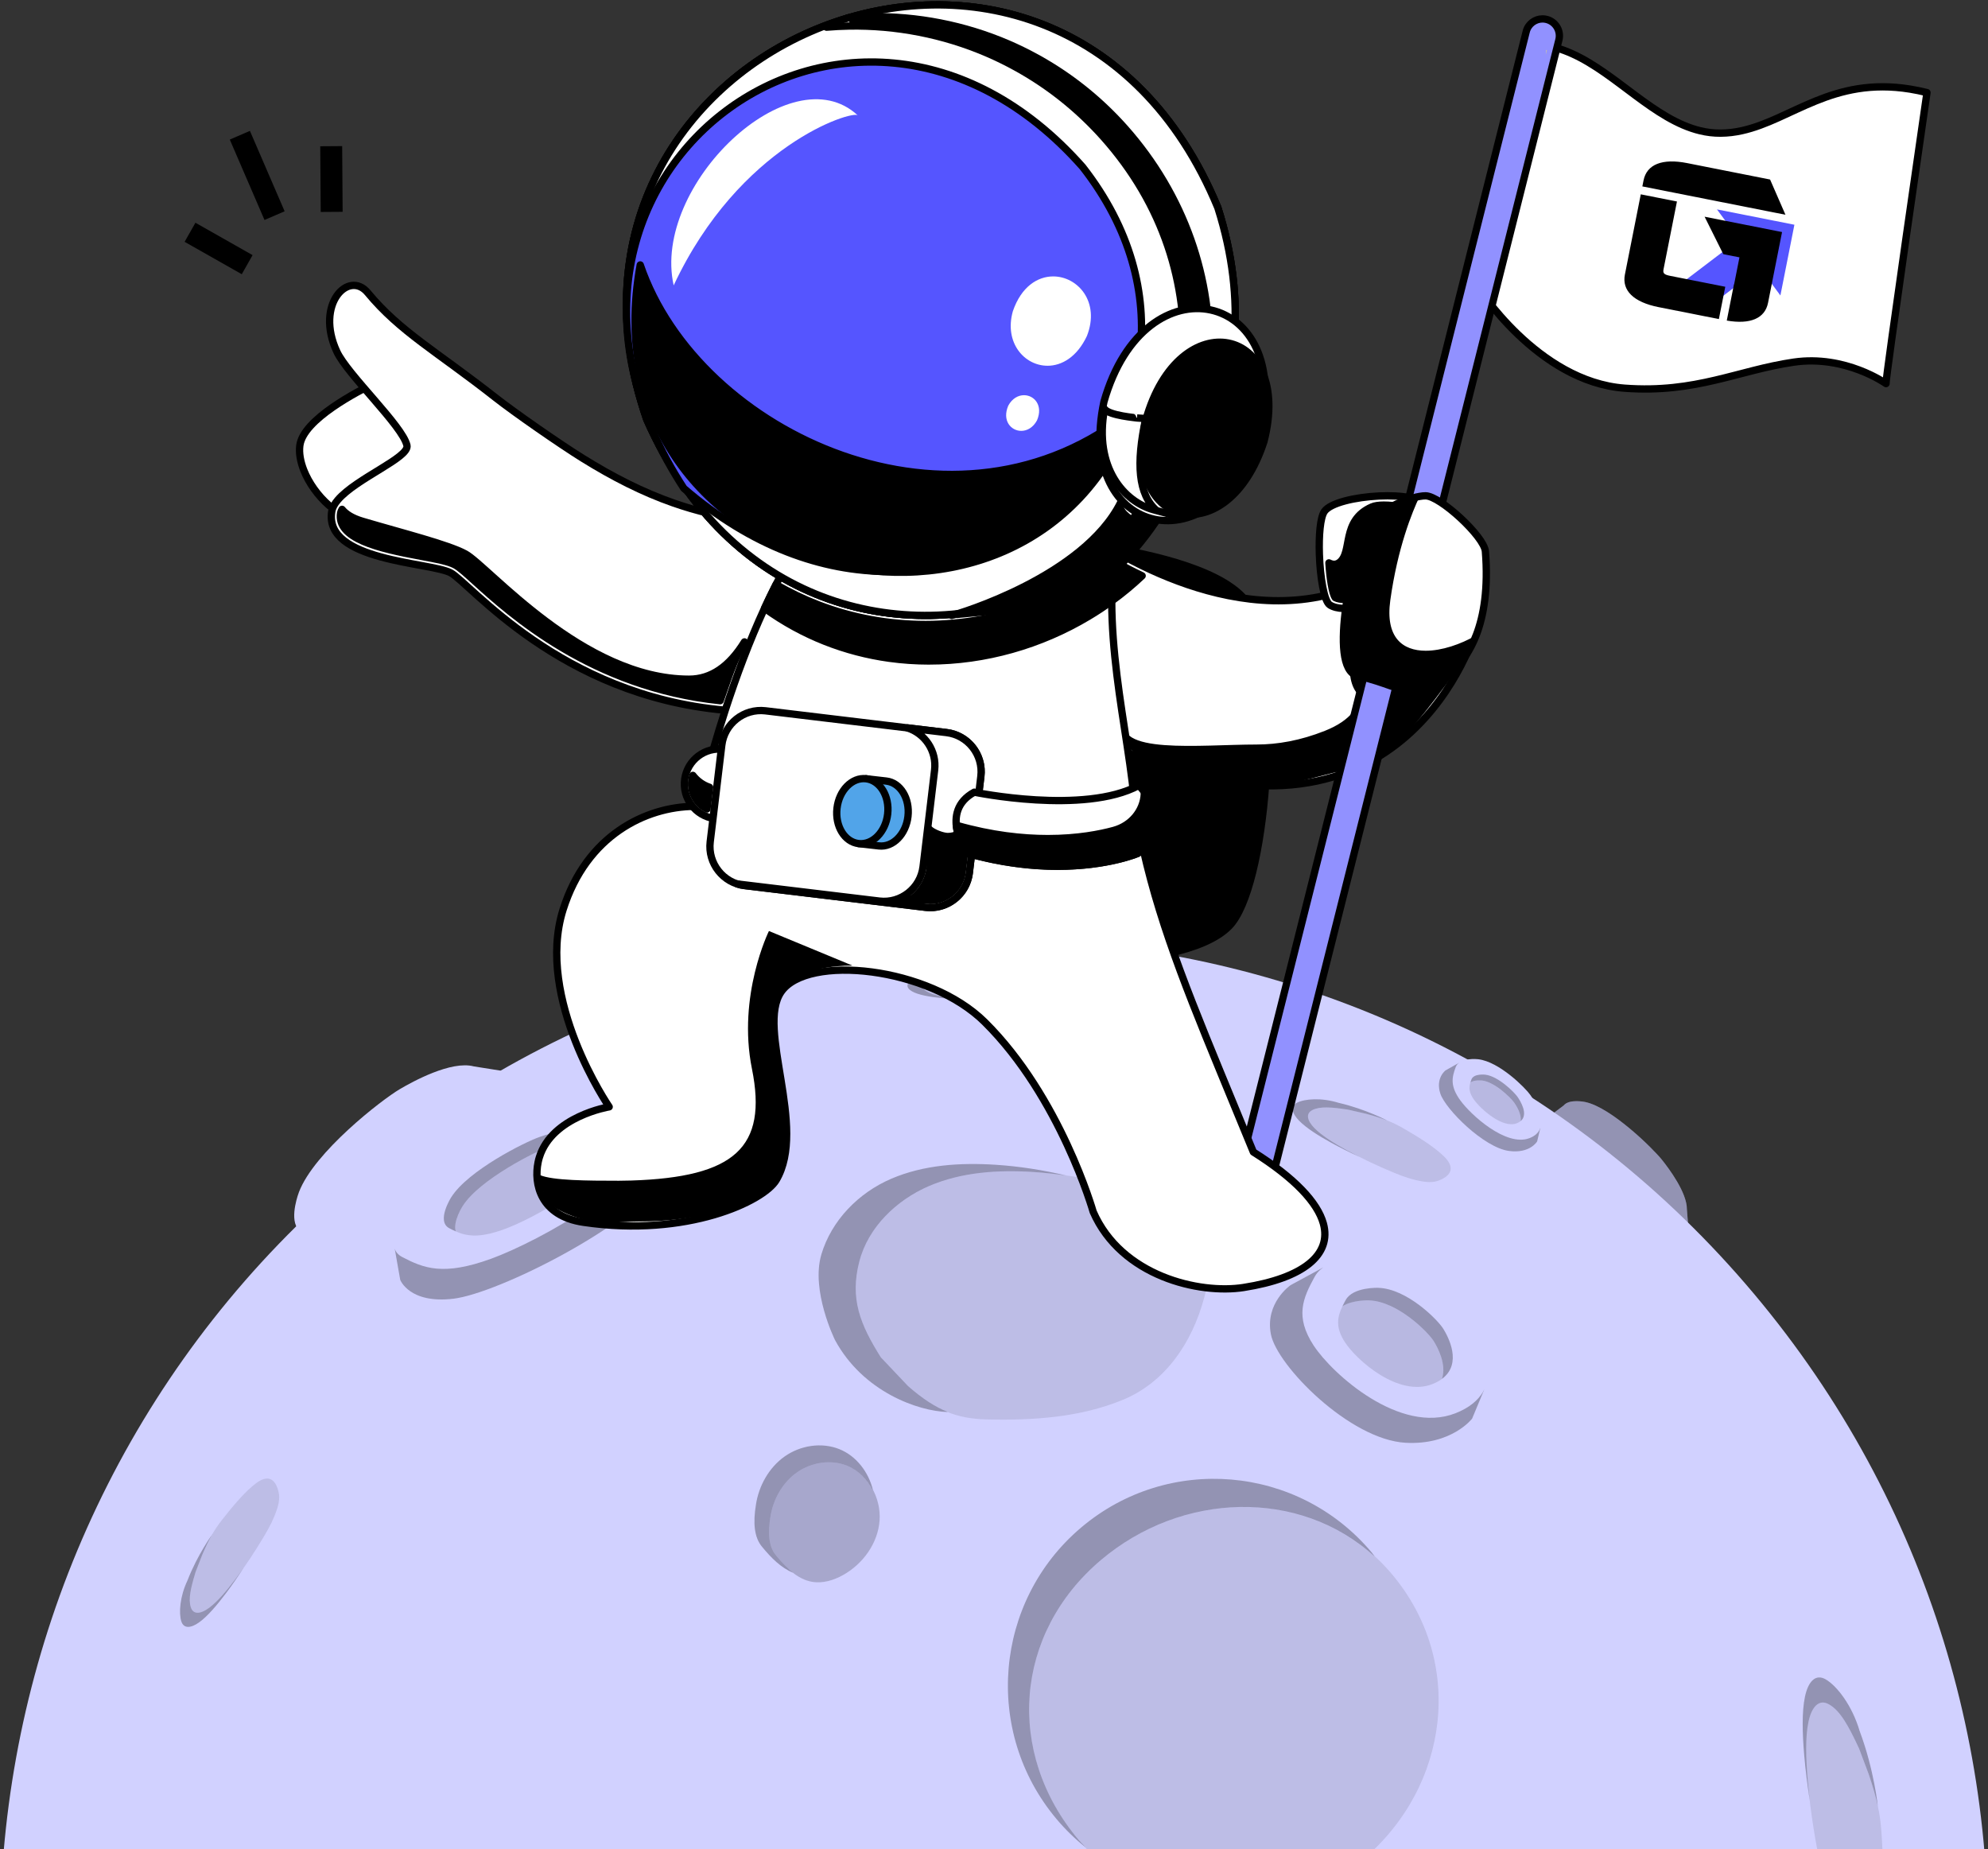 <svg width="544" height="506" viewBox="0 0 544 506" fill="none" xmlns="http://www.w3.org/2000/svg">
<rect x="0" y="0" width="544" height="506" fill="#333333" stroke="none"/>
<g clip-path="url(#clip0_3304_20942)">
<path d="M136.98 292.946L129.64 291.781C123.495 290.147 112.994 295.889 109.371 298.03C104.415 300.951 85.985 315.244 81.818 326.153C81.818 326.153 79.212 332.843 81.351 336.02L83.901 342.598C83.901 342.598 86.985 347.587 96.597 344.438C106.21 341.288 133.441 320.205 138.73 307.088C143.12 296.196 136.974 292.951 136.974 292.951L136.98 292.946Z" fill="#D1D1FF"/>
<path d="M462.022 336.196L461.6 330.861C461.639 326.312 456.616 319.639 454.788 317.359C452.293 314.237 440.964 303.072 433.83 301.544C433.83 301.544 429.446 300.569 427.874 302.492L424.34 305.145C424.34 305.145 421.834 307.966 425.173 314.343C428.513 320.721 445.231 337.221 453.855 339.262C461.017 340.951 462.017 336.196 462.017 336.196H462.022Z" fill="#D1D1FF"/>
<path opacity="0.3" d="M462.022 336.196L461.6 330.861C461.639 326.312 456.616 319.639 454.788 317.359C452.293 314.237 440.964 303.072 433.83 301.544C433.83 301.544 429.446 300.569 427.874 302.492L424.34 305.145C424.34 305.145 421.834 307.966 425.173 314.343C428.513 320.721 445.231 337.221 453.855 339.262C461.017 340.951 462.017 336.196 462.017 336.196H462.022Z" fill="black"/>
<path d="M447.39 738.473C562.209 641.287 576.761 469.123 479.894 353.931C383.032 238.734 211.427 224.134 96.613 321.32C-18.206 418.501 -32.758 590.67 64.109 705.862C160.977 821.054 332.576 835.659 447.39 738.473Z" fill="#D1D1FF"/>
<path opacity="0.3" d="M289.098 497.708C291.532 500.607 294.204 503.182 297.049 505.462C296.405 504.765 295.732 504.119 295.11 503.377C275.08 479.557 277.519 446.946 301.261 426.85C323.241 408.242 355.595 407.061 376.175 425.88C375.875 425.501 375.62 425.105 375.309 424.732C355.223 400.845 319.641 397.818 295.838 417.97C272.029 438.122 269.012 473.816 289.098 497.702V497.708Z" fill="black"/>
<g opacity="0.1">
<path d="M372.957 508.807C396.699 488.71 400.944 454.578 380.914 430.752C360.883 406.932 325.007 406.754 301.265 426.85C277.523 446.946 275.084 479.557 295.114 503.377C315.144 527.197 349.215 528.903 372.963 508.807H372.957Z" fill="black"/>
</g>
<path opacity="0.3" d="M224.758 343.241C227.541 333.91 234.937 326.373 243.86 322.538C252.783 318.702 262.773 318.078 272.463 318.702C278.953 319.12 285.398 320.146 291.733 321.629C288.777 321.211 285.81 320.882 282.837 320.687C273.147 320.062 263.162 320.687 254.233 324.522C245.31 328.357 237.554 335.794 235.131 345.226C232.52 355.394 235.381 362.406 241.037 371.409L248.488 379.275C252.428 382.714 255.845 384.955 259.356 386.36C251.233 386.137 236.131 380.819 228.48 366.638C228.48 366.638 221.807 353.13 224.763 343.236L224.758 343.241Z" fill="black"/>
<g opacity="0.1">
<path d="M307.284 383C295.583 387.861 282.62 388.68 269.957 388.374C261.784 388.173 256.117 385.954 248.488 379.293L241.037 371.427C235.381 362.419 232.519 355.411 235.131 345.243C237.553 335.811 245.304 328.375 254.233 324.54C263.156 320.704 273.147 320.075 282.837 320.704C293.732 321.407 304.528 323.637 314.818 327.305C320.563 329.351 324.986 331.842 328.559 336.804C332.498 342.272 331.27 348.549 329.52 355.06C326.22 367.324 318.98 378.15 307.284 383.011V383Z" fill="black"/>
</g>
<path opacity="0.3" d="M206.851 411.756C206.057 416.6 206.323 420.675 208.596 423.306C210.941 426.155 213.663 428.959 216.997 430.325C215.302 428.998 213.797 427.342 212.43 425.676C210.335 423.256 210.091 419.505 210.824 415.056C211.552 410.268 214.091 405.702 218.036 402.904C221.975 400.105 227.32 399.241 231.804 401.036C234.894 402.274 237.322 404.727 238.866 407.681C237.666 402.77 234.332 398.372 229.66 396.504C224.781 394.553 218.969 395.495 214.686 398.533C210.402 401.577 207.635 406.544 206.846 411.75L206.851 411.756Z" fill="black"/>
<g opacity="0.2">
<path d="M230.709 430.957C228.119 432.4 225.108 433.32 222.185 432.807C218.135 432.099 215.051 428.855 212.434 425.672C210.339 423.253 210.095 419.501 210.828 415.052C211.556 410.264 214.095 405.698 218.04 402.9C221.98 400.102 227.325 399.238 231.809 401.033C237.576 403.34 241.149 409.851 240.688 416.067C240.226 422.283 236.132 427.93 230.703 430.957H230.709Z" fill="black"/>
</g>
<path opacity="0.3" d="M270.775 264.397C270.775 264.397 264.564 264.068 258.035 265.183C253.657 265.64 250.128 267.301 248.817 268.667C247.6 269.932 248.723 271.12 251.051 271.895C253.379 272.669 256.79 273.076 260.374 273.316C262.774 273.478 265.291 273.561 267.869 273.584C266.725 273.539 265.603 273.483 264.502 273.411C260.919 273.171 257.507 272.764 255.179 271.989C252.851 271.214 251.734 270.027 252.945 268.762C254.257 267.396 256.818 266.61 260.808 265.668L265.186 264.926C267.342 264.625 269.053 264.453 270.609 264.397" fill="black"/>
<g opacity="0.1">
<path d="M286.904 266.379C283.815 265.381 279.387 264.851 274.819 264.478C271.869 264.233 269.369 264.327 265.19 264.913L260.812 265.654C256.817 266.602 254.261 267.388 252.95 268.748C251.733 270.013 252.856 271.201 255.178 271.976C257.506 272.751 260.918 273.157 264.501 273.397C268.53 273.665 272.858 273.743 277.32 273.62C279.814 273.553 281.931 273.386 284.293 272.879C286.899 272.321 287.843 271.491 288.654 270.615C290.182 268.965 289.994 267.366 286.904 266.373V266.379Z" fill="black"/>
</g>
<path opacity="0.3" d="M513.905 494.581C513.905 494.581 512.844 484.163 508.888 473.683C506.799 466.564 502.593 461.235 499.581 459.501C496.786 457.89 494.781 460.136 493.914 464.25C493.047 468.364 493.186 474.162 493.703 480.188C494.047 484.224 494.575 488.427 495.242 492.714C495.014 490.802 494.814 488.912 494.658 487.061C494.142 481.035 493.997 475.243 494.869 471.124C495.736 467.01 497.742 464.763 500.537 466.374C503.548 468.108 505.782 472.105 508.716 478.426L511.36 485.456C512.538 488.94 513.338 491.722 513.883 494.286" fill="black"/>
<g opacity="0.1">
<path d="M514.456 522.003C515.545 516.551 515.362 509.031 514.839 501.322C514.506 496.343 513.639 492.218 511.35 485.473L508.705 478.444C505.772 472.117 503.538 468.125 500.526 466.392C497.732 464.781 495.726 467.027 494.859 471.141C493.992 475.255 494.131 481.053 494.648 487.079C495.226 493.852 496.27 501.065 497.732 508.435C498.548 512.554 499.454 516.022 501.088 519.773C502.888 523.915 504.76 525.22 506.683 526.284C510.311 528.285 513.367 527.455 514.456 522.003Z" fill="black"/>
</g>
<path opacity="0.3" d="M379.807 306.692C379.807 306.692 373.611 303.419 366.305 301.753C361.565 300.281 357.037 300.66 354.954 301.708C353.02 302.678 353.526 304.635 355.492 306.647C357.459 308.659 360.743 310.733 364.288 312.679C366.666 313.983 369.2 315.248 371.833 316.464C370.683 315.884 369.561 315.293 368.472 314.697C364.927 312.751 361.643 310.677 359.676 308.665C357.709 306.653 357.204 304.696 359.137 303.726C361.221 302.683 364.271 302.912 368.883 303.614L373.778 304.74C376.156 305.37 378.001 305.956 379.629 306.602" fill="black"/>
<g opacity="0.1">
<path d="M395.281 316.561C392.647 313.93 388.391 311.243 383.907 308.673C381.013 307.012 378.396 305.97 373.789 304.749L368.894 303.623C364.283 302.92 361.232 302.692 359.149 303.734C357.215 304.704 357.721 306.661 359.688 308.673C361.66 310.686 364.938 312.759 368.483 314.705C372.473 316.896 376.873 318.986 381.518 320.904C384.113 321.974 386.38 322.754 389.08 323.234C392.053 323.763 393.475 323.195 394.781 322.515C397.242 321.227 397.915 319.204 395.281 316.572V316.561Z" fill="black"/>
</g>
<path opacity="0.3" d="M58.155 419.719C58.155 419.719 54.027 425.394 51.321 432.401C49.182 436.894 48.898 441.443 49.626 443.661C50.298 445.718 52.304 445.501 54.577 443.84C56.849 442.179 59.366 439.218 61.8 435.985C63.433 433.817 65.045 431.481 66.628 429.045C65.889 430.099 65.145 431.13 64.394 432.128C61.961 435.366 59.444 438.321 57.171 439.982C54.899 441.643 52.899 441.861 52.221 439.804C51.493 437.585 52.165 434.586 53.526 430.11L55.349 425.41C56.316 423.142 57.16 421.397 58.033 419.869" fill="black"/>
<g opacity="0.1">
<path d="M70.124 405.801C67.146 408.031 63.879 411.866 60.695 415.947C58.639 418.578 57.228 421.031 55.355 425.423L53.533 430.123C52.172 434.599 51.499 437.592 52.227 439.817C52.9 441.874 54.906 441.662 57.178 439.995C59.45 438.334 61.968 435.374 64.401 432.141C67.14 428.5 69.841 424.437 72.402 420.1C73.836 417.68 74.93 415.54 75.797 412.931C76.753 410.054 76.397 408.566 75.914 407.167C74.997 404.536 73.102 403.577 70.124 405.807V405.801Z" fill="black"/>
</g>
<path opacity="0.3" d="M108.035 341.787L109.513 350.177C109.513 350.177 111.991 356.811 124.109 355.35C136.227 353.89 173.409 335.354 182.744 321.078C190.495 309.215 183.977 303.925 183.977 303.925L175.471 300.781L108.023 341.793L108.035 341.787Z" fill="black"/>
<path d="M110.887 330.205C110.887 330.205 104.108 340.841 110.048 343.94C115.988 347.04 121.316 349.158 134.362 344.425C147.408 339.687 179.179 322.4 179.584 308.146C179.99 293.887 156.648 301.122 150.097 303.413C143.547 305.705 118.377 318.275 110.887 330.205Z" fill="#D1D1FF"/>
<path opacity="0.3" d="M150.694 313.556C153.422 312.602 160.862 310.267 165.329 311.554C162.923 306.208 151.194 309.854 147.61 311.108C143.577 312.519 128.075 320.262 123.463 327.609C123.463 327.609 119.29 334.159 122.946 336.066C123.53 336.372 124.108 336.656 124.696 336.918C123.874 334.265 126.552 330.062 126.552 330.062C131.164 322.715 146.666 314.972 150.7 313.561L150.694 313.556Z" fill="black"/>
<path opacity="0.12" d="M137.908 336.365C145.942 333.449 165.506 322.802 165.756 314.022C165.784 313.041 165.623 312.232 165.317 311.558C160.85 310.27 153.41 312.606 150.682 313.559C146.648 314.97 131.146 322.713 126.534 330.06C126.534 330.06 123.862 334.263 124.679 336.916C127.757 338.277 131.157 338.812 137.903 336.365H137.908Z" fill="black"/>
<path opacity="0.3" d="M362.045 346.82L353.149 351.642C353.149 351.642 346.12 356.459 347.765 365.066C349.41 373.678 369.373 393.919 384.608 394.767C397.266 395.469 402.833 388.161 402.833 388.161L406.111 380.284L362.05 346.82H362.045Z" fill="black"/>
<path d="M374.355 343.917C374.355 343.917 363.009 343.42 359.764 349.318C356.519 355.216 354.308 360.222 359.436 368.104C364.565 375.981 383.161 392.643 398.308 386.679C413.454 380.714 405.592 366.07 403.108 362.078C400.625 358.087 387.09 344.39 374.36 343.922L374.355 343.917Z" fill="#D1D1FF"/>
<path opacity="0.3" d="M392.349 366.99C393.383 368.651 395.922 373.306 394.588 377.286C400.25 373.094 396.288 365.741 394.927 363.556C393.399 361.098 385.059 352.663 377.225 352.374C377.225 352.374 370.241 352.067 368.241 355.702C367.918 356.281 367.618 356.85 367.352 357.413C370.163 355.618 374.647 355.807 374.647 355.807C382.487 356.092 390.821 364.526 392.355 366.99H392.349Z" fill="black"/>
<path opacity="0.12" d="M368.036 367.272C371.192 372.122 382.649 382.384 391.973 378.711C393.017 378.298 393.873 377.819 394.59 377.289C395.923 373.309 393.384 368.654 392.35 366.993C390.822 364.535 382.483 356.1 374.643 355.81C374.643 355.81 370.153 355.621 367.347 357.416C365.925 360.37 365.386 363.197 368.036 367.272Z" fill="black"/>
<path opacity="0.3" d="M399.177 290.842L395.543 292.887C395.543 292.887 392.748 294.995 394.137 299.237C395.526 303.479 406.022 314.004 412.934 314.923C418.674 315.687 420.624 312.32 420.624 312.32L421.502 308.596L399.177 290.836V290.842Z" fill="black"/>
<path d="M404.497 289.826C404.497 289.826 399.363 289.202 398.346 291.967C397.329 294.732 396.712 297.09 399.613 301.092C402.513 305.1 412.125 313.824 418.482 311.433C424.838 309.041 420.204 301.65 418.782 299.626C417.359 297.603 410.247 290.484 404.491 289.826H404.497Z" fill="#D1D1FF"/>
<path opacity="0.3" d="M414.33 301.668C414.919 302.509 416.413 304.862 416.113 306.752C418.341 304.901 416.008 301.194 415.23 300.085C414.358 298.836 409.974 294.454 406.429 294.053C406.429 294.053 403.267 293.668 402.639 295.369C402.539 295.642 402.445 295.904 402.367 296.171C403.495 295.391 405.529 295.636 405.529 295.636C409.074 296.037 413.457 300.425 414.33 301.668Z" fill="black"/>
<path opacity="0.12" d="M403.417 300.99C405.2 303.459 411.123 308.833 415.035 307.356C415.474 307.189 415.824 306.988 416.102 306.754C416.402 304.864 414.907 302.511 414.318 301.67C413.446 300.421 409.062 296.039 405.517 295.638C405.517 295.638 403.483 295.393 402.355 296.173C401.939 297.561 401.911 298.921 403.406 300.99H403.417Z" fill="black"/>
</g>
<g clip-path="url(#clip1_3304_20942)">
<path d="M516.097 104.956C516.097 104.956 504.973 97.021 490.827 99.092C475.651 101.307 464.036 107.664 444.593 106.219C420.616 104.432 404.195 78.175 404.195 78.175C404.195 78.175 421.668 31.071 421.668 12.273C424.632 12.595 427.462 13.467 430.191 14.692C442.361 20.166 452.673 32.757 465.232 35.775C467.053 36.213 468.912 36.449 470.834 36.433C472.837 36.422 474.759 36.176 476.633 35.759C490.261 32.767 501.433 20.937 522.659 24.377C524.149 24.618 525.698 24.934 527.3 25.335C527.3 25.335 515.819 104.459 516.091 104.956" fill="white"/>
<path d="M516.097 104.957C516.097 104.957 504.973 97.021 490.827 99.092C475.651 101.307 464.036 107.664 444.593 106.219C420.616 104.432 404.195 78.175 404.195 78.175C404.195 78.175 421.668 31.071 421.668 12.273C424.632 12.595 427.462 13.467 430.191 14.692C442.361 20.166 452.673 32.757 465.232 35.775C467.053 36.213 468.912 36.449 470.834 36.433C472.837 36.422 474.759 36.176 476.633 35.759C490.261 32.767 501.433 20.937 522.659 24.377C524.149 24.618 525.698 24.934 527.3 25.335C527.3 25.335 515.819 104.459 516.091 104.957" stroke="black" stroke-width="2" stroke-linecap="round" stroke-linejoin="round"/>
<path d="M289.401 148.044L288.12 159.265L287.463 164.98L276.195 263.56C276.195 263.56 282.945 263.95 292.045 263.742C293.823 263.699 295.692 263.64 297.62 263.544C311.968 262.853 329.452 260.488 336.351 253.404C346.663 242.809 350.556 189.118 342.658 167.436C339.037 157.494 318.745 152.379 304.279 149.955C302.666 149.682 301.117 149.446 299.681 149.238C293.615 148.365 289.407 148.039 289.407 148.039" fill="black"/>
<path d="M289.401 148.044L288.12 159.265L287.463 164.98L276.195 263.56C276.195 263.56 282.945 263.95 292.045 263.742C293.823 263.699 295.692 263.64 297.62 263.544C311.968 262.853 329.452 260.488 336.351 253.404C346.663 242.809 350.556 189.118 342.658 167.436C339.037 157.494 318.745 152.379 304.279 149.955C302.666 149.682 301.117 149.446 299.681 149.238C293.615 148.365 289.407 148.039 289.407 148.039" stroke="black" stroke-width="2" stroke-linecap="round" stroke-linejoin="round"/>
<path d="M403.872 172.382C403.872 172.382 385.021 238.514 308.819 206.055C305.593 204.685 302.266 203.139 298.833 201.395L298.085 176.363L297.882 169.439L297.172 145.734C297.172 145.734 300.2 148.008 305.326 150.957C308.034 152.53 311.323 154.28 315.061 155.992C327.188 161.546 344.031 166.646 360.906 163.312C367.426 162.028 373.946 159.476 380.21 155.211L403.872 172.387" fill="white"/>
<path d="M403.872 172.382C403.872 172.382 385.021 238.514 308.819 206.055C305.593 204.685 302.266 203.139 298.833 201.395L298.085 176.363L297.882 169.439L297.172 145.734C297.172 145.734 300.2 148.008 305.326 150.957C308.034 152.53 311.323 154.28 315.061 155.992C327.188 161.546 344.031 166.646 360.906 163.312C367.426 162.028 373.946 159.476 380.21 155.211L403.872 172.387" stroke="black" stroke-width="2" stroke-linecap="round" stroke-linejoin="round"/>
<path d="M346.859 214.916C341.444 214.124 301.286 212.931 308.095 196.305C303.876 206.606 328.596 203.716 343.783 203.716C349.593 203.716 355.835 202.63 362.532 199.971C377.388 194.074 370.499 183.993 372.448 184.02C372.235 185.641 369.367 181.66 369.367 183.115C369.367 186.947 370.83 190.141 373.153 191.04L366.809 210.945C361.517 212.23 352.84 214.91 346.859 214.91M372.416 209.271L382.205 188.83C382.84 188.905 394.396 186.278 397.883 184.421C394.716 188.418 386.108 200.993 380.09 204.765" fill="black"/>
<path d="M426.576 10.924L389.506 158.165L378.793 200.721L350.934 311.372L343.757 339.882L334.812 337.624L344.088 300.767L369.833 198.538L380.15 157.544L417.632 8.661C418.16 6.568 420.035 5.172 422.101 5.172C422.47 5.172 422.854 5.22 423.228 5.316C425.701 5.942 427.196 8.452 426.576 10.924Z" fill="#9191FF" stroke="black" stroke-width="2" stroke-linecap="round" stroke-linejoin="round"/>
<path d="M389.789 138.887C389.789 139.213 389.773 139.556 389.72 139.914C388.753 148.321 376.743 164.876 376.743 164.876C376.743 164.876 367.852 168.044 363.89 165.518C362.314 164.512 361.252 157.984 361.038 151.702C360.867 146.571 361.262 141.595 362.41 139.941C365.727 135.179 389.778 133.777 389.784 138.892" fill="white"/>
<path d="M389.789 138.887C389.789 139.213 389.773 139.556 389.72 139.914C388.753 148.321 376.743 164.876 376.743 164.876C376.743 164.876 367.852 168.044 363.89 165.518C362.314 164.512 361.252 157.984 361.038 151.702C360.867 146.571 361.262 141.595 362.41 139.941C365.727 135.179 389.778 133.777 389.784 138.892" stroke="black" stroke-width="2" stroke-linecap="round" stroke-linejoin="round"/>
<path d="M368.107 164.021C366.997 164.021 366.03 163.877 365.373 163.524C364.535 162.282 363.921 158.296 363.648 154.01C364.129 154.261 364.61 154.406 365.08 154.406C365.549 154.406 366.051 154.25 366.516 153.897C370.249 151.067 366.879 142.452 375.391 138.711C376.198 138.353 377.335 138.203 378.675 138.203C379.466 138.203 380.325 138.257 381.233 138.348C377.954 140.006 374.831 142.334 373.437 145.036C372.294 147.257 369.934 155.551 368.588 164.011C368.422 164.016 368.262 164.021 368.102 164.021" fill="black"/>
<path d="M368.107 164.021C366.997 164.021 366.03 163.877 365.373 163.524C364.535 162.282 363.921 158.296 363.648 154.01C364.129 154.261 364.61 154.406 365.08 154.406C365.549 154.406 366.051 154.25 366.516 153.897C370.249 151.067 366.879 142.452 375.391 138.711C376.198 138.353 377.335 138.203 378.675 138.203C379.466 138.203 380.325 138.257 381.233 138.348C377.954 140.006 374.831 142.334 373.437 145.036C372.294 147.257 369.934 155.551 368.588 164.011C368.422 164.016 368.262 164.021 368.102 164.021" stroke="black" stroke-width="2" stroke-linecap="round" stroke-linejoin="round"/>
<path d="M403.931 173.853C399.141 186.161 389.545 188.841 386.405 188.841C381.86 188.841 380.093 186.963 371.468 184.914C362.85 182.854 370.977 149.833 373.444 145.044C375.927 140.234 383.905 136.606 388.466 135.825C389.075 135.718 389.625 135.664 390.095 135.664C394.057 135.664 406.141 146.789 406.467 150.882C407.263 160.888 406.077 168.337 403.936 173.853" fill="white"/>
<path d="M403.931 173.853C399.141 186.161 389.545 188.841 386.405 188.841C381.86 188.841 380.093 186.963 371.468 184.914C362.85 182.854 370.977 149.833 373.444 145.044C375.927 140.234 383.905 136.606 388.466 135.825C389.075 135.718 389.625 135.664 390.095 135.664C394.057 135.664 406.141 146.789 406.467 150.882C407.263 160.888 406.077 168.337 403.936 173.853" stroke="black" stroke-width="2" stroke-linecap="round" stroke-linejoin="round"/>
<path d="M386.412 188.837C385.664 188.837 384.997 188.789 384.361 188.693C382.791 188.463 381.424 187.976 379.614 187.339C378.476 186.938 377.168 186.477 375.529 185.99C374.365 185.643 373.03 185.279 371.476 184.91C371.23 184.851 371 184.765 370.781 184.658C368.458 183.518 367.609 179.703 367.609 174.855C367.609 164.105 371.796 148.245 373.446 145.04C375.929 140.229 383.907 136.602 388.468 135.82C386.401 140.16 382.444 149.893 380.447 164.228C379.021 174.459 383.827 178.055 390.139 178.055C394.534 178.055 399.666 176.311 403.933 173.855C401.599 179.848 398.128 183.556 394.817 185.787C391.33 188.136 388.019 188.842 386.406 188.842" fill="black"/>
<path d="M123.473 126.413C123.473 126.413 114.288 142.62 100.078 142.62C92.992 142.626 85.879 135.589 83.139 128.681C82.205 126.311 81.777 123.951 82.05 121.891C82.514 118.349 86.375 114.651 91.123 111.371C99.469 105.608 110.534 101.156 110.534 101.156L123.473 126.413Z" fill="white" stroke="black" stroke-width="2" stroke-linecap="round" stroke-linejoin="round"/>
<path d="M243.323 180.108C240.082 183.372 236.2 186.325 231.794 188.722C225.023 192.42 217.018 194.764 208.266 194.764C204.896 194.764 201.623 194.614 198.461 194.33C153.007 190.322 128.554 159.458 123.31 156.724C117.709 153.797 88.557 153.594 90.779 139.954C90.95 138.906 91.542 137.851 92.423 136.819C97.491 130.852 112.091 125.18 111.359 121.879C110.185 116.56 95.109 102.535 92.178 96.227C86.133 83.213 95.414 73.78 100.636 80.099C109.448 90.753 119.556 96.189 135.486 108.716C140.751 112.857 153.188 121.494 159.388 125.352C167.783 130.569 175.851 134.668 184.214 137.6C197.11 142.127 210.695 143.898 227.223 142.774C227.773 142.737 228.328 142.694 228.889 142.651C259.867 140.211 259.514 163.862 243.323 180.113" fill="white"/>
<path d="M243.323 180.108C240.082 183.372 236.2 186.325 231.794 188.722C225.023 192.42 217.018 194.764 208.266 194.764C204.896 194.764 201.623 194.614 198.461 194.33C153.007 190.322 128.554 159.458 123.31 156.724C117.709 153.797 88.557 153.594 90.779 139.954C90.95 138.906 91.542 137.851 92.423 136.819C97.491 130.852 112.091 125.18 111.359 121.879C110.185 116.56 95.109 102.535 92.178 96.227C86.133 83.213 95.414 73.78 100.636 80.099C109.448 90.753 119.556 96.189 135.486 108.716C140.751 112.857 153.188 121.494 159.388 125.352C167.783 130.569 175.851 134.668 184.214 137.6C197.11 142.127 210.695 143.898 227.223 142.774C227.773 142.737 228.328 142.694 228.889 142.651C259.867 140.211 259.514 163.862 243.323 180.113" stroke="black" stroke-width="2" stroke-linecap="round" stroke-linejoin="round"/>
<path d="M197.065 191.72C161.954 188.082 139.627 167.818 130.01 159.091C127.335 156.667 125.722 155.201 124.451 154.537C122.614 153.579 119.346 152.98 115.207 152.215C103.454 150.053 92.074 147.356 93.212 140.357C93.265 140.041 93.393 139.71 93.596 139.367C94.611 140.619 96.346 141.78 99.192 142.621C110.065 145.842 122.619 148.977 127.34 151.546C133.577 154.938 159.402 185.84 188.558 185.84C194.582 185.84 199.564 182.367 203.719 175.63C200.67 180.569 199.046 186.257 197.071 191.715" fill="black"/>
<path d="M197.065 191.72C161.954 188.082 139.627 167.818 130.01 159.091C127.335 156.667 125.722 155.201 124.451 154.537C122.614 153.579 119.346 152.98 115.207 152.215C103.454 150.053 92.074 147.356 93.212 140.357C93.265 140.041 93.393 139.71 93.596 139.367C94.611 140.619 96.346 141.78 99.192 142.621C110.065 145.842 122.619 148.977 127.34 151.546C133.577 154.938 159.402 185.84 188.558 185.84C194.582 185.84 199.564 182.367 203.719 175.63C200.67 180.569 199.046 186.257 197.071 191.715" stroke="black" stroke-width="2" stroke-linecap="round" stroke-linejoin="round"/>
<path d="M287.04 257.237C261.771 261.394 188.761 266.606 185.712 254.08C184.799 250.313 189.183 222.959 198.459 194.326C201.524 184.898 205.107 175.32 209.214 166.416C211.948 160.471 214.917 154.826 218.105 149.705C219.226 147.907 222.521 145.462 227.215 142.765C252.148 128.424 316.773 107.047 307.466 139.115C306.35 142.957 305.565 146.853 305.057 150.78C304.454 155.307 304.208 159.877 304.219 164.441C304.251 178.081 306.547 191.667 308.438 204.086C312.533 231.14 314.637 252.688 287.04 257.231" fill="white"/>
<path d="M287.04 257.237C261.771 261.394 188.761 266.606 185.712 254.08C184.799 250.313 189.183 222.959 198.459 194.326C201.524 184.898 205.107 175.32 209.214 166.416C211.948 160.471 214.917 154.826 218.105 149.705C219.226 147.907 222.521 145.462 227.215 142.765C252.148 128.424 316.773 107.047 307.466 139.115C306.35 142.957 305.565 146.853 305.057 150.78C304.454 155.307 304.208 159.877 304.219 164.441C304.251 178.081 306.547 191.667 308.438 204.086C312.533 231.14 314.637 252.688 287.04 257.231" stroke="black" stroke-width="2" stroke-linecap="round" stroke-linejoin="round"/>
<path d="M241.19 116.578C240.885 116.294 240.576 116 240.25 115.711L241.265 116.31L241.19 116.583V116.578Z" fill="white" stroke="black" stroke-width="2" stroke-linecap="round" stroke-linejoin="round"/>
<path d="M176.996 114.803C222.056 216.951 365.832 159.322 333.252 56.842C289.602 -48.823 141.041 10.888 176.996 114.803Z" fill="white" stroke="black" stroke-width="2" stroke-linecap="round" stroke-linejoin="round"/>
<path d="M176.996 114.803C222.056 216.951 365.832 159.322 333.252 56.842C289.602 -48.823 141.041 10.888 176.996 114.803Z" fill="white" stroke="black" stroke-width="2" stroke-linecap="round" stroke-linejoin="round"/>
<path d="M304.219 164.45C304.209 161.128 304.337 157.799 304.641 154.487C304.919 154.294 305.191 154.096 305.469 153.898C307.557 155.065 309.928 156.312 312.539 157.548C309.917 160.031 307.135 162.337 304.219 164.45Z" fill="black" stroke="black" stroke-width="2" stroke-linecap="round" stroke-linejoin="round"/>
<path d="M254.246 180.859C250.599 180.859 246.952 180.613 243.326 180.11C231.412 178.451 219.728 174.021 209.219 166.422C210.233 164.212 211.285 162.051 212.364 159.932C216.049 162.083 219.91 163.939 223.92 165.48C233.27 169.076 243.219 170.869 253.296 170.869C263.372 170.869 274.458 168.916 284.722 165.02C291.878 162.302 298.569 158.754 304.651 154.484C304.347 157.797 304.219 161.125 304.229 164.448C302.173 165.957 300.043 167.359 297.864 168.659C284.743 176.514 269.546 180.854 254.252 180.854" fill="black"/>
<path d="M254.246 180.859C250.599 180.859 246.952 180.613 243.326 180.11C231.412 178.451 219.728 174.021 209.219 166.422C210.233 164.212 211.285 162.051 212.364 159.932C216.049 162.083 219.91 163.939 223.92 165.48C233.27 169.076 243.219 170.869 253.296 170.869C263.372 170.869 274.458 168.916 284.722 165.02C291.878 162.302 298.569 158.754 304.651 154.484C304.347 157.797 304.219 161.125 304.229 164.448C302.173 165.957 300.043 167.359 297.864 168.659C284.743 176.514 269.546 180.854 254.252 180.854" stroke="black" stroke-width="2" stroke-linecap="round" stroke-linejoin="round"/>
<path d="M176.996 114.803C222.056 216.951 365.832 159.322 333.252 56.842C289.602 -48.823 141.041 10.888 176.996 114.803Z" fill="white" stroke="black" stroke-width="2" stroke-linecap="round" stroke-linejoin="round"/>
<path d="M301.295 159.615C338.483 127.231 340.705 72.004 307.714 34.987C301.354 27.86 294.113 21.952 286.29 17.318C285.382 16.767 284.453 16.243 283.513 15.734C281.014 14.364 278.461 13.118 275.866 11.999C269.863 9.415 263.626 7.505 257.282 6.269C250.944 5.027 244.487 4.46 238.047 4.578C236.002 4.615 233.957 4.717 231.906 4.893" fill="black"/>
<path d="M301.295 159.615C338.483 127.231 340.705 72.004 307.714 34.987C301.354 27.86 294.113 21.952 286.29 17.318C285.382 16.767 284.453 16.243 283.513 15.734C281.014 14.364 278.461 13.118 275.866 11.999C269.863 9.415 263.626 7.505 257.282 6.269C250.944 5.027 244.487 4.46 238.047 4.578C236.002 4.615 233.957 4.717 231.906 4.893" stroke="black" stroke-width="2" stroke-linecap="round" stroke-linejoin="round"/>
<path d="M298.062 157.806C328.367 125.016 334.978 74.551 301.987 37.534C295.627 30.406 288.386 24.499 280.563 19.865C279.655 19.314 278.726 18.79 277.786 18.281C275.287 16.911 272.734 15.665 270.139 14.546C264.137 11.962 257.9 10.052 251.556 8.815C245.217 7.574 238.761 7.007 232.321 7.125C230.276 7.162 228.23 7.264 226.18 7.44" fill="white"/>
<path d="M298.062 157.806C328.367 125.016 334.978 74.551 301.987 37.534C295.627 30.406 288.386 24.499 280.563 19.865C279.655 19.314 278.726 18.79 277.786 18.281C275.287 16.911 272.734 15.665 270.139 14.546C264.137 11.962 257.9 10.052 251.556 8.815C245.217 7.574 238.761 7.007 232.321 7.125C230.276 7.162 228.23 7.264 226.18 7.44" stroke="black" stroke-width="2" stroke-linecap="round" stroke-linejoin="round"/>
<path d="M260.43 168.394C262.224 168.003 296.555 157.762 306.669 137.477C305.601 139.617 308.907 141.966 310.92 142.956C302.691 150.677 297.137 160.266 287.071 164.092C280.124 166.73 269.332 167.367 261.839 168.121" fill="black"/>
<path d="M260.43 168.394C262.224 168.003 296.555 157.762 306.669 137.477C305.601 139.617 308.907 141.966 310.92 142.956C302.691 150.677 297.137 160.266 287.071 164.092C280.124 166.73 269.332 167.367 261.839 168.121" stroke="black" stroke-width="2" stroke-linecap="round" stroke-linejoin="round"/>
<path d="M187.136 133.629C261.315 197.583 349.096 113.242 296.245 45.671C232.458 -26.411 132.673 50.133 187.136 133.629Z" fill="#5555FF" stroke="black" stroke-width="2" stroke-linecap="round" stroke-linejoin="round"/>
<path d="M175.197 72.492C159.22 159.658 282.42 189.297 310.082 112.009C261.786 151.793 190.977 118.895 175.197 72.492Z" fill="black" stroke="black" stroke-width="2" stroke-linecap="round" stroke-linejoin="round"/>
<path d="M344.719 118.42C332.603 155.881 294.117 146.87 302.084 109.938C313.341 70.208 354.486 79.834 344.719 118.42Z" fill="white" stroke="black" stroke-width="2" stroke-linecap="round" stroke-linejoin="round"/>
<path d="M322.257 141.254C321.979 141.195 315.956 139.568 315.683 139.493C307.71 137.342 299.246 127.999 302.242 111.898C303.481 113.734 311.155 114.312 311.139 114.371L313.515 114.515C310.856 126.849 311.454 135.314 316.516 139.696" fill="white"/>
<path d="M322.257 141.254C321.979 141.195 315.956 139.568 315.683 139.493C307.71 137.342 299.246 127.999 302.242 111.898C303.481 113.734 311.155 114.312 311.139 114.371L313.515 114.515C310.856 126.849 311.454 135.314 316.516 139.696" stroke="black" stroke-width="2" stroke-linecap="round" stroke-linejoin="round"/>
<path d="M345.87 120.816C336.023 151.167 307.075 144.901 313.51 115.026C322.582 82.423 354.035 89.267 345.87 120.816Z" fill="black" stroke="black" stroke-width="2" stroke-linecap="round" stroke-linejoin="round"/>
<path d="M286.645 100.076C280.338 100.076 274.731 93.805 277.155 85.163C279.462 78.426 283.937 75.633 288.193 75.633C294.911 75.633 301.1 82.578 297.421 91.942C294.724 97.673 290.548 100.081 286.645 100.081" fill="white"/>
<path d="M279.457 117.893C276.643 117.893 274.149 115.084 275.906 110.99C276.985 109 278.645 108.133 280.21 108.133C283.024 108.133 285.523 110.942 283.761 115.035C282.682 117.026 281.022 117.893 279.457 117.893Z" fill="white"/>
<path d="M184.346 78.086C178.226 50.764 216.322 14.469 234.708 31.56C233.181 30.142 202.342 39.699 184.346 78.086Z" fill="white"/>
<path d="M340.344 352.277C328.196 354.187 306.846 349.222 299.135 331.558C299.135 331.558 290.18 300.164 269.455 279.644C254.155 264.501 220.919 261.023 213.763 271.382C206.853 281.377 220.983 308.469 212.396 322.906C208.978 328.637 188.067 338.632 159.663 334.442C147.797 332.687 146.035 323.874 147.247 318.01C147.343 317.528 147.461 317.063 147.6 316.635C151.076 305.403 166.696 302.856 166.696 302.856C166.696 302.856 146.393 273.335 154.082 248.897C160.523 228.457 176.837 220.746 189.946 220.634C195.933 220.586 201.251 222.116 204.669 224.749L267.121 223.234L308.395 221.11C309.041 227.59 310.103 218.461 311.177 224.278C312.213 229.923 313.446 235.338 314.883 240.7C320.794 262.735 330.102 283.769 342.971 315.211C354.324 322.36 360.514 329.033 362.116 334.747C364.519 343.32 356.61 349.719 340.355 352.272" fill="white"/>
<path d="M340.344 352.277C328.196 354.187 306.846 349.222 299.135 331.558C299.135 331.558 290.18 300.164 269.455 279.644C254.155 264.501 220.919 261.023 213.763 271.382C206.853 281.377 220.983 308.469 212.396 322.906C208.978 328.637 188.067 338.632 159.663 334.442C147.797 332.687 146.035 323.874 147.247 318.01C147.343 317.528 147.461 317.063 147.6 316.635C151.076 305.403 166.696 302.856 166.696 302.856C166.696 302.856 146.393 273.335 154.082 248.897C160.523 228.457 176.837 220.746 189.946 220.634C195.933 220.586 201.251 222.116 204.669 224.749L267.121 223.234L308.395 221.11C309.041 227.59 310.103 218.461 311.177 224.278C312.213 229.923 313.446 235.338 314.883 240.7C320.794 262.735 330.102 283.769 342.971 315.211C354.324 322.36 360.514 329.033 362.116 334.747C364.519 343.32 356.61 349.719 340.355 352.272" stroke="black" stroke-width="2" stroke-linecap="round" stroke-linejoin="round"/>
<path d="M233.263 264.197C231.805 264.197 230.401 264.261 229.071 264.385C221.814 265.064 216.602 267.413 213.991 271.186C210.183 276.692 211.663 285.713 213.232 295.27C214.904 305.442 216.634 315.967 212.528 322.859C210.295 326.61 196.342 334.198 175.473 334.198C171.334 334.198 167.185 334.883 162.539 334.198C158.208 333.561 154.732 332.159 151.987 330.511C149.242 328.863 147.405 323.919 147.763 321.522C151.245 323.02 160.74 323.073 169.332 323.073C170.421 323.073 171.564 323.052 172.76 323.014C200.977 322.105 210.114 314.014 205.762 292.445C201.709 272.357 210.413 254.742 210.413 254.742" fill="black"/>
<path d="M187.29 214.11C187.071 219.386 191.161 223.843 196.427 224.068C201.692 224.287 206.14 220.188 206.364 214.912C206.583 209.636 202.493 205.179 197.228 204.954C191.962 204.729 187.514 208.834 187.29 214.11Z" fill="white" stroke="black" stroke-width="2" stroke-linecap="round" stroke-linejoin="round"/>
<path d="M193.463 221.344C192.635 220.932 191.877 220.37 191.231 219.664C189.858 218.165 189.148 216.223 189.233 214.19C189.266 213.483 189.388 212.798 189.597 212.156C190.745 213.655 192.331 214.81 194.173 215.42L193.463 221.344Z" fill="black" stroke="black" stroke-width="2" stroke-linecap="round" stroke-linejoin="round"/>
<path d="M203.736 242.301L253.291 248.257C259.155 248.963 264.538 244.731 265.243 238.845L268.404 212.417C269.023 207.264 265.857 202.496 261.12 200.917C260.447 200.687 259.748 200.532 259.016 200.447L209.465 194.491C203.591 193.785 198.214 198.017 197.514 203.903L195.005 224.836L194.342 230.331C193.638 236.217 197.867 241.6 203.736 242.307" fill="white"/>
<path d="M203.736 242.301L253.291 248.257C259.155 248.963 264.538 244.731 265.243 238.845L268.404 212.417C269.023 207.264 265.857 202.496 261.12 200.917C260.447 200.687 259.748 200.532 259.016 200.447L209.465 194.491C203.591 193.785 198.214 198.017 197.514 203.903L195.005 224.836L194.342 230.331C193.638 236.217 197.867 241.6 203.736 242.307" stroke="black" stroke-width="2" stroke-linecap="round" stroke-linejoin="round"/>
<path d="M201.766 241.87C202.39 242.084 203.042 242.228 203.731 242.303L253.292 248.259C257.591 248.772 261.628 246.643 263.753 243.143C264.528 241.875 265.051 240.42 265.238 238.852L266.647 227.112L267.112 223.238L268.404 212.424C269.109 206.538 264.88 201.155 259.011 200.448L248.304 199.164C253.126 200.689 256.368 205.5 255.748 210.706L254.045 224.982L252.587 237.139C251.882 243.015 246.499 247.258 240.636 246.552L201.771 241.87" fill="white"/>
<path d="M201.766 241.87C202.39 242.084 203.042 242.228 203.731 242.303L253.292 248.259C257.591 248.772 261.628 246.643 263.753 243.143C264.527 241.875 265.051 240.42 265.238 238.852L266.647 227.112L267.112 223.238L268.404 212.424C269.109 206.538 264.88 201.155 259.011 200.448L248.304 199.164C253.126 200.689 256.368 205.5 255.748 210.706L254.045 224.982L252.587 237.139C251.882 243.015 246.499 247.258 240.636 246.552L201.771 241.87" stroke="black" stroke-width="2" stroke-linecap="round" stroke-linejoin="round"/>
<path d="M254.577 246.39C254.23 246.39 253.878 246.369 253.525 246.326L247.32 246.39L249.75 245.844C252.425 243.741 254.118 240.729 254.519 237.369L254.257 226.859C255.325 227.93 257.995 228.866 259.266 228.887H259.394C260.393 228.887 261.311 228.647 262.155 228.245C262.689 230.134 263.506 231.729 264.024 232.628L263.303 238.621C263.025 240.948 261.851 243.035 259.998 244.496C258.422 245.737 256.532 246.39 254.572 246.39" fill="black"/>
<path d="M254.577 246.39C254.23 246.39 253.878 246.369 253.525 246.326L247.32 246.39L249.75 245.844C252.425 243.741 254.118 240.729 254.519 237.369L254.257 226.859C255.325 227.93 257.995 228.866 259.266 228.887H259.394C260.393 228.887 261.311 228.647 262.155 228.245C262.689 230.134 263.506 231.729 264.024 232.628L263.303 238.621C263.025 240.948 261.851 243.035 259.998 244.496C258.422 245.737 256.532 246.39 254.572 246.39" stroke="black" stroke-width="2" stroke-linecap="round" stroke-linejoin="round"/>
<path d="M234.595 221.789C234.483 222.769 234.958 230.822 234.958 230.822C234.958 230.822 237.452 231.105 240.517 231.458C244.346 231.897 247.903 228.28 248.463 223.379C249.024 218.477 246.37 214.154 242.541 213.715C239.957 213.421 236.982 213.078 236.982 213.078C236.982 213.078 234.782 220.2 234.601 221.795" fill="#51A4E9"/>
<path d="M234.595 221.789C234.483 222.769 234.958 230.822 234.958 230.822C234.958 230.822 237.452 231.105 240.517 231.458C244.346 231.897 247.903 228.28 248.463 223.379C249.024 218.477 246.37 214.154 242.541 213.715C239.957 213.421 236.982 213.078 236.982 213.078C236.982 213.078 234.782 220.2 234.601 221.795" stroke="black" stroke-width="2" stroke-linecap="round" stroke-linejoin="round"/>
<path d="M229.036 221.155C228.475 226.056 231.129 230.385 234.958 230.819C238.787 231.257 242.343 227.64 242.904 222.739C243.465 217.837 240.811 213.514 236.982 213.075C233.153 212.636 229.596 216.254 229.036 221.155Z" fill="#51A4E9" stroke="black" stroke-width="2" stroke-linecap="round" stroke-linejoin="round"/>
<path d="M242.547 224.57C242.547 224.57 242.547 224.559 242.547 224.548C242.712 223.971 242.835 223.361 242.905 222.735C243.038 221.579 242.99 220.455 242.793 219.406C242.99 220.455 243.038 221.579 242.91 222.735C242.835 223.371 242.718 223.981 242.552 224.565" fill="#BCD6F1"/>
<path d="M311.61 214.922C311.61 214.922 315.962 218.908 315.78 224.586C315.567 231.146 311.3 233.522 311.3 233.522C311.3 233.522 292.786 241.478 264.51 233.42C264.51 233.42 256.789 222.146 266.609 216.752C266.609 216.752 296.615 222.991 311.61 214.922Z" fill="white" stroke="black" stroke-width="2" stroke-linecap="round" stroke-linejoin="round"/>
<path d="M289.39 237.021C282.421 237.021 274.021 236.122 264.51 233.414C264.494 233.393 264.388 233.233 264.222 232.954C263.544 231.836 261.91 228.823 261.664 225.522C261.787 225.736 261.867 225.848 261.867 225.848C271.372 228.556 279.778 229.455 286.741 229.455C294.922 229.455 301.127 228.213 304.807 227.207C309.543 225.912 312.918 221.915 313.132 217.212C313.132 217.148 313.132 217.083 313.137 217.014C313.142 216.907 313.148 216.795 313.137 216.688C314.371 218.384 315.898 221.177 315.786 224.58C315.577 231.135 311.311 233.511 311.311 233.511C311.311 233.511 303.151 237.016 289.395 237.016" fill="black"/>
<path d="M289.39 237.021C282.421 237.021 274.021 236.122 264.51 233.414C264.494 233.393 264.388 233.233 264.222 232.954C263.544 231.836 261.91 228.823 261.664 225.522C261.787 225.736 261.867 225.848 261.867 225.848C271.372 228.556 279.778 229.455 286.741 229.455C294.922 229.455 301.127 228.213 304.807 227.207C309.543 225.912 312.918 221.915 313.132 217.212C313.132 217.148 313.132 217.083 313.137 217.014C313.142 216.907 313.148 216.795 313.137 216.688C314.371 218.384 315.898 221.177 315.786 224.58C315.577 231.135 311.311 233.511 311.311 233.511C311.311 233.511 303.151 237.016 289.395 237.016" stroke="black" stroke-width="2" stroke-linecap="round" stroke-linejoin="round"/>
<path d="M423 15.007C423.011 14.547 423.016 14.098 423.011 13.664C423.117 13.675 423.224 13.685 423.331 13.701L423 15.012" fill="#BAB5BD"/>
</g>
<g clip-path="url(#clip2_3304_20942)">
<path d="M469.836 57.297L491.024 61.492L487.191 80.849L469.836 57.297Z" fill="#5555FF"/>
<path d="M479.817 62.522L460.344 77.32L466.135 85.051L485.608 70.253L479.817 62.522Z" fill="#5555FF"/>
<path d="M453.959 83.691C447.347 82.382 444.167 79.355 444.995 75.17L449.266 53.602L458.457 55.421L454.852 73.627C454.563 75.087 455.341 75.518 456.985 75.844L471.679 78.753L470.069 86.881L453.959 83.691Z" fill="black"/>
<path d="M458.034 55.705L454.5 73.554C454.12 75.476 455.486 75.914 456.917 76.197L471.256 79.037L469.788 86.451L454.032 83.331C450.334 82.599 444.295 80.573 445.352 75.237L449.552 54.026L458.034 55.705ZM458.884 55.132L448.984 53.172L444.643 75.097C443.769 79.515 447.052 82.691 453.891 84.045L470.355 87.305L472.106 78.463L457.058 75.484C455.372 75.15 454.993 74.784 455.209 73.694L458.884 55.132Z" fill="black"/>
<path d="M449.837 50.727L450.09 49.453C450.919 45.263 455.016 43.682 461.624 44.99L484.111 49.443L487.957 58.275L449.837 50.727Z" fill="black"/>
<path d="M483.858 49.76L487.355 57.782L470.408 54.426L461.576 52.678L450.264 50.438L450.446 49.52C451.503 44.184 457.862 44.613 461.556 45.344L483.858 49.76ZM484.368 49.119L461.697 44.631C454.858 43.277 450.612 44.966 449.738 49.38L449.416 51.006L461.436 53.386L470.273 55.136L488.575 58.76L484.368 49.119Z" fill="black"/>
<path d="M474.772 78.12C474.832 77.969 474.88 77.8 474.92 77.596L476.399 70.129L471.794 69.217L467.102 59.797L487.212 63.779L483.45 82.779C482.669 86.726 478.943 88.366 472.936 87.419L474.777 78.121L474.772 78.12Z" fill="black"/>
<path d="M486.791 64.065L486.752 64.265L483.1 82.708C482.585 85.31 480.464 88.137 473.367 87.118L475.128 78.224C475.191 78.058 475.241 77.876 475.283 77.666L476.691 70.556L476.832 69.843L476.123 69.703L472.047 68.896L467.762 60.297L486.087 63.926L486.791 64.065ZM487.641 63.492L486.229 63.212L466.453 59.297L471.561 69.541L475.987 70.417L474.579 77.527C474.542 77.717 474.495 77.876 474.439 78.013L472.518 87.716C478.963 88.828 482.967 87.121 483.813 82.85L487.465 64.406L487.646 63.493L487.641 63.492Z" fill="black"/>
</g>
<path d="M65.633 37L75.133 59" stroke="black" stroke-width="6"/>
<path d="M90.633 40L90.761 57.975" stroke="black" stroke-width="6"/>
<path d="M52 63.555L67.638 72.418" stroke="black" stroke-width="6"/>
<defs>
<clipPath id="clip0_3304_20942">
<rect width="544" height="249" fill="white" transform="translate(0 257)"/>
</clipPath>
<clipPath id="clip1_3304_20942">
<rect width="448" height="354" fill="white" transform="translate(80.633)"/>
</clipPath>
<clipPath id="clip2_3304_20942">
<rect width="42.856" height="40.178" fill="white" transform="translate(451.094 42.531) rotate(11.2)"/>
</clipPath>
</defs>
</svg>
